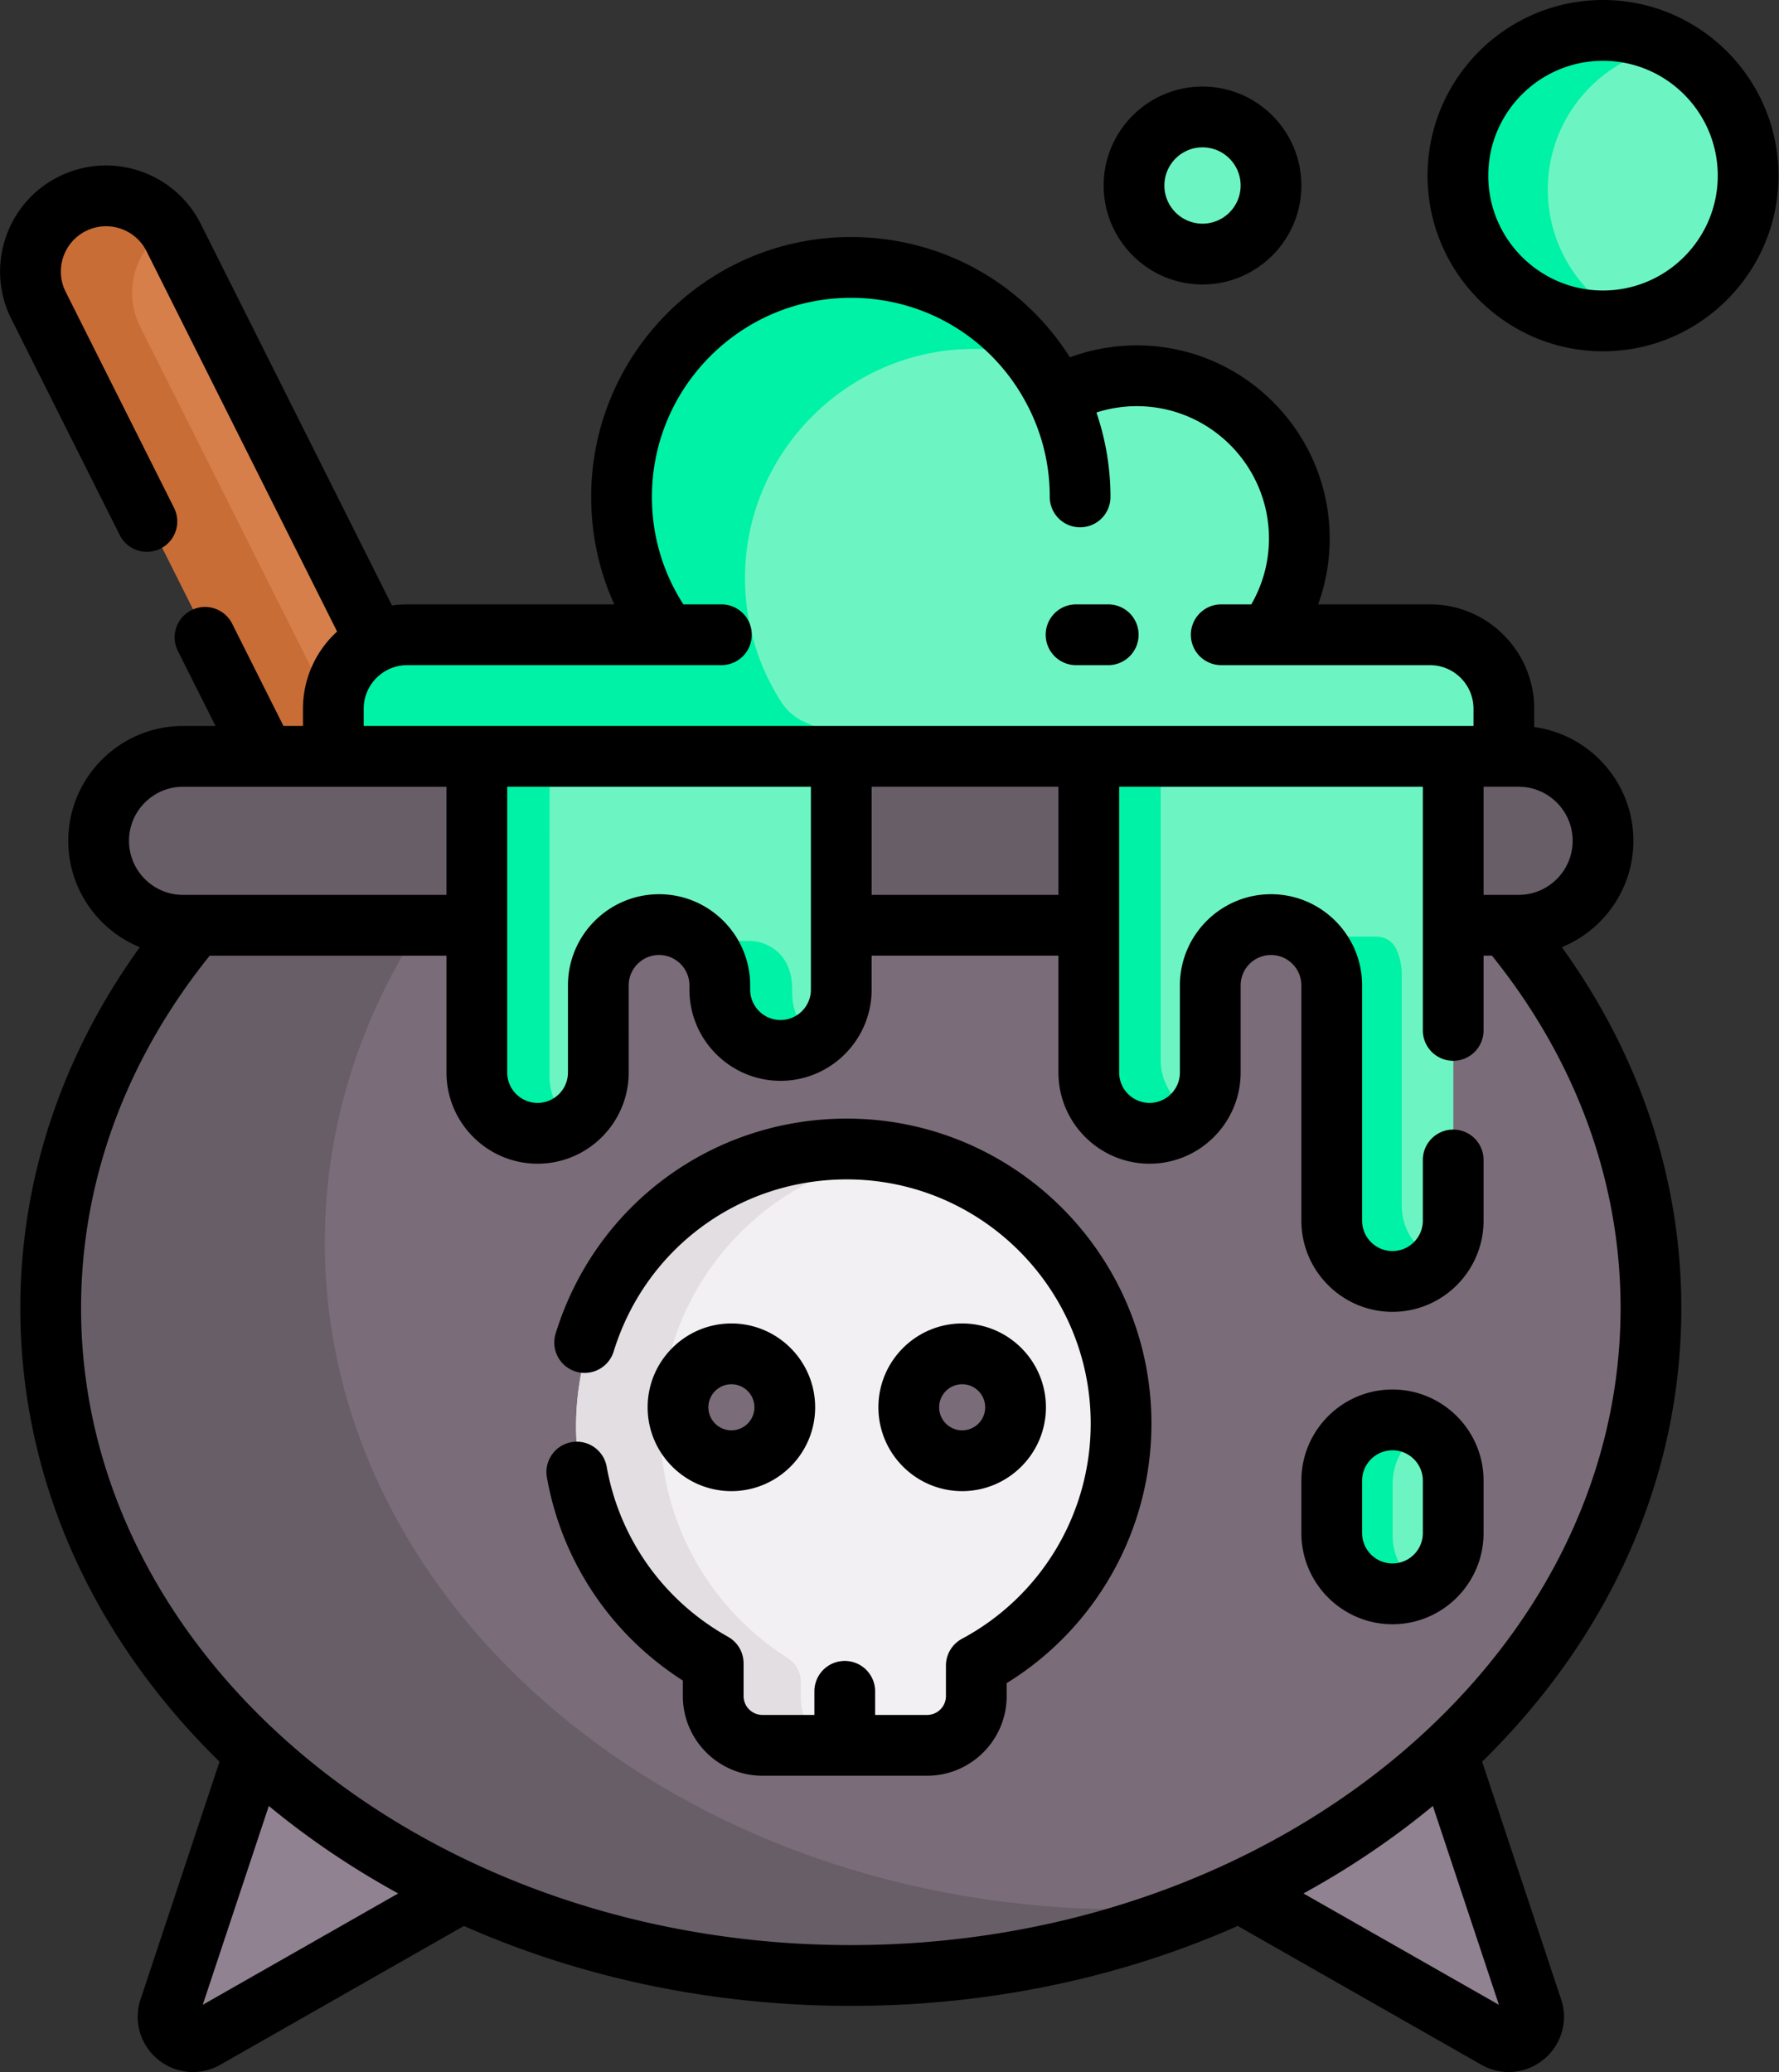 <svg width="273" height="318" xmlns="http://www.w3.org/2000/svg"><rect width="100%" height="100%" fill="#333333" stroke="none"/><g fill-rule="nonzero" fill="none"><g transform="translate(5 5)"><path d="M35.92 110.991L1.58 42.521c-2.891-5.714-.608-12.694 5.1-15.59 5.708-2.895 12.68-.61 15.57 5.106L52.94 93.292l46.108 91.147-17.664 10.784-45.464-84.232z" fill="#D77F4A"/><path d="M50.862 113.637l-34.338-68.47c-2.768-5.47-.786-12.09 4.395-15.186-3.362-4.164-9.276-5.566-14.238-3.05-5.708 2.896-7.991 9.876-5.1 15.59l34.338 68.47 45.464 84.232 10.165-6.205-40.686-75.381z" fill="#C86D36"/><path d="M217.48 264.413l13.033 39.23c1.103 3.32-2.466 6.253-5.504 4.521l-37.859-21.577-27.146-17.697 48.163-34.117 9.314 29.64zM64.983 286.587l-37.859 21.577c-3.037 1.731-6.606-1.202-5.503-4.522l13.032-39.229 6.531-22.03L88.29 276.31l-23.307 10.278z" fill="#918291"/><path d="M214.832 92.971h-22.124c-1.146 0-1.846-1.242-1.269-2.234a24.884 24.884 0 003.331-13.924c-.692-12.688-11.041-22.946-23.72-23.524a24.809 24.809 0 00-11.485 2.216c-1.074.491-2.329.03-2.911-.999-6.188-10.923-18.04-18.206-31.56-17.84-18.264.495-33.28 15.22-34.13 33.492-.4 8.576 2.273 16.515 7.005 22.813H58.075c-6.255 0-11.326 5.076-11.326 11.34v16.622h179.409V104.31c0-6.262-5.072-11.339-11.326-11.339z" fill="#6CF5C2"/><path d="M124.248 36.7c-17.925.904-32.446 15.5-33.284 33.45-.394 8.422 2.173 16.228 6.745 22.471a.219.219 0 01-.176.35H58.074c-6.255 0-11.326 5.077-11.326 11.34v16.623h89.704v-7.108l-18.02-8.038a8.187 8.187 0 01-3.551-3.065c-3.782-5.896-5.855-12.994-5.516-20.596.803-18.02 15.4-32.676 33.395-33.534a35.26 35.26 0 0110.605 1.097c-6.795-8.386-17.36-13.585-29.117-12.99z" fill="#00F2A6"/><path d="M25.08 124.118h197.19l4.784 14.012c13.648 16.504 21.654 36.507 21.654 58.069 0 56.515-54.907 102.336-122.641 102.336-67.735 0-122.641-45.821-122.641-102.336 0-21.562 8.006-41.565 21.653-58.069v-14.012z" fill="#7A6D79"/><g fill="#685E68"><path d="M167.488 288.016c-67.735 0-122.641-45.821-122.641-102.337 0-21.562 8.006-41.564 21.653-58.068v-3.493H25.08v14.012C11.431 154.634 3.425 174.637 3.425 196.2c0 56.515 54.906 102.336 122.64 102.336 20.145 0 39.154-4.053 55.922-11.235-4.757.468-9.594.716-14.5.716z"/><path d="M228.424 111.613h-10.398v15.86c0 1.127-4.14 2.04-9.248 2.04-5.107 0-9.247-.913-9.247-2.04v-7.9c0-1.127-4.14-2.042-9.247-2.042s-9.248.915-9.248 2.042v2.925c0 1.127-4.14 2.041-9.247 2.041s-9.247-.914-9.247-2.04v-10.886h-38.06.12v13.522c0 1.912-4.167 3.463-9.309 3.463-5.14 0-9.309-1.55-9.309-3.463v-.241c0-1.913-4.168-3.464-9.31-3.464-5.14 0-9.309 1.55-9.309 3.464v4.963c0 1.912-4.168 3.463-9.309 3.463-5.141 0-9.31-1.55-9.31-3.463l.01-12.25h-.01v-5.994H23.71c-7.143 0-12.934 5.797-12.934 12.95 0 7.152 5.79 12.95 12.934 12.95h45.036s55.354-.504 55.857 0H228.425c7.143 0 12.933-5.798 12.933-12.95 0-7.153-5.79-12.95-12.934-12.95z"/></g><path d="M167.488 213.908c0-23.247-18.823-42.094-42.042-42.094-23.218 0-42.041 18.847-42.041 42.094 0 15.804 8.703 29.566 21.569 36.764v5.02c0 4.172 3.377 7.553 7.543 7.553h25.239c4.165 0 7.543-3.38 7.543-7.552v-4.676c13.206-7.097 22.189-21.051 22.189-37.11z" fill="#F3F0F3"/><path d="M117.899 255.692v-2.555c0-1.5-.78-2.882-2.046-3.688-11.733-7.467-19.523-20.59-19.523-35.541 0-21.047 15.428-38.484 35.579-41.598a42.291 42.291 0 00-6.463-.496c-23.218 0-42.041 18.847-42.041 42.094 0 15.804 8.703 29.566 21.569 36.764v5.02c0 4.172 3.377 7.553 7.543 7.553h12.925c-4.166 0-7.543-3.381-7.543-7.553z" fill="#E2DEE2"/><ellipse fill="#7A6D79" cx="107.76" cy="211.415" rx="8.183" ry="8.193"/><ellipse fill="#7A6D79" cx="143.131" cy="211.415" rx="8.183" ry="8.193"/><path d="M124.602 111.613v36.002c0 5.092-4.169 9.222-9.31 9.222-5.141 0-9.31-4.129-9.31-9.222v-.642c0-5.093-4.167-9.222-9.308-9.222-5.142 0-9.31 4.129-9.31 9.222v13.214c0 5.093-4.168 9.222-9.31 9.222-5.14 0-9.308-4.128-9.308-9.222l.013-48.569 55.843-.005z" fill="#6CF5C2"/><g fill="#00F2A6"><path d="M79.328 160.182l.012-44.001v-4.596l-10.582.001-.013 48.596c0 5.096 4.168 9.227 9.31 9.227a9.32 9.32 0 005.29-1.64c-2.425-1.666-4.017-4.441-4.017-7.587zM116.566 147.38v-.648c0-1.097-.19-2.149-.538-3.125-.912-2.555-3.402-4.206-6.112-4.206h-7.501a9.302 9.302 0 013.567 7.33v.65c0 5.147 4.168 9.32 9.31 9.32a9.255 9.255 0 005.291-1.656 9.311 9.311 0 01-4.017-7.665z"/></g><path d="M162.54 111.613v48.954c0 5.07 4.14 9.181 9.248 9.181 5.107 0 9.247-4.11 9.247-9.18V147.41c0-5.07 4.14-9.18 9.248-9.18 5.107 0 9.247 4.11 9.247 9.18v35.528c0 5.07 4.14 9.18 9.247 9.18s9.247-4.11 9.247-9.18v-71.326h-55.483z" fill="#6CF5C2"/><g fill="#00F2A6"><path d="M173.114 157.636v-46.023H162.54v48.954c0 5.07 4.14 9.181 9.247 9.181a9.245 9.245 0 007.285-3.54c-3.481-1.316-5.96-4.653-5.96-8.572zM210.104 180v-35.528c0-1.365-.302-2.66-.842-3.823-.545-1.176-1.746-1.909-3.04-1.909H193.34l.29.114c3.45 1.333 5.9 4.653 5.9 8.55v35.526c0 5.071 4.14 9.181 9.247 9.181a9.245 9.245 0 007.285-3.54c-3.48-1.316-5.96-4.653-5.96-8.572z"/></g><path d="M209.087 240.018c-5.14 0-9.309-4.173-9.309-9.32v-8.03c0-5.147 4.168-9.32 9.31-9.32 5.14 0 9.309 4.173 9.309 9.32v8.03c0 5.147-4.168 9.32-9.31 9.32z" fill="#6CF5C2"/><path d="M208.716 230.698v-8.03a9.32 9.32 0 014.84-8.176 9.26 9.26 0 00-4.469-1.145c-5.14 0-9.309 4.174-9.309 9.321v8.029c0 5.148 4.168 9.32 9.31 9.32 1.62 0 3.142-.415 4.468-1.144a9.317 9.317 0 01-4.84-8.175z" fill="#00F2A6"/><ellipse fill="#6CF5C2" cx="241.358" cy="22.58" rx="22.242" ry="22.269"/><path d="M232.52 24.093c0-10.815 7.7-19.826 17.91-21.844A22.134 22.134 0 00241.359.31c-12.284 0-22.242 9.97-22.242 22.269 0 12.299 9.958 22.27 22.242 22.27 1.482 0 2.93-.15 4.33-.426-7.76-3.477-13.168-11.269-13.168-20.331z" fill="#00F2A6"/><ellipse fill="#6CF5C2" cx="179.971" cy="24.093" rx="10.498" ry="10.511"/></g><g fill="#000"><path d="M258.011 200.748c0-19.7-6.318-38.707-18.336-55.383 6.433-2.627 10.98-8.954 10.98-16.326 0-8.907-6.638-16.289-15.22-17.46v-2.812c0-8.831-7.177-16.016-16-16.016h-17.152a29.564 29.564 0 001.766-10.111c0-16.342-13.282-29.636-29.606-29.636a29.61 29.61 0 00-10.257 1.836c-7.271-11.491-19.781-18.462-33.62-18.462-21.97 0-39.845 17.893-39.845 39.886 0 5.773 1.212 11.356 3.547 16.488H62.492c-.795 0-1.575.06-2.34.173L30.785 34.314c-4.052-8.005-13.855-11.22-21.852-7.164a16.167 16.167 0 00-8.105 9.454 16.176 16.176 0 00.94 12.406l16.61 33.113a4.66 4.66 0 006.255 2.075 4.667 4.667 0 002.074-6.262L10.09 44.809a6.91 6.91 0 01-.404-5.3 6.9 6.9 0 013.458-4.036c3.414-1.73 7.598-.36 9.318 3.041l29.27 58.412a15.985 15.985 0 00-5.239 11.841v2.644h-2.995L35.627 95.72a4.659 4.659 0 00-6.256-2.075 4.667 4.667 0 00-2.073 6.262l5.77 11.506h-4.981c-9.71 0-17.61 7.908-17.61 17.628 0 7.372 4.547 13.699 10.98 16.326C9.44 162.043 3.12 181.05 3.12 200.75c0 25.838 10.788 50.241 30.568 69.615l-12.114 36.46a8.433 8.433 0 002.666 9.238A8.436 8.436 0 0029.607 318a8.48 8.48 0 004.205-1.123l37.38-21.3c18.09 8.014 38.348 12.269 59.375 12.269 21.026 0 41.284-4.254 59.374-12.27l37.38 21.3a8.48 8.48 0 004.205 1.124c1.911 0 3.806-.655 5.367-1.938a8.434 8.434 0 002.667-9.239l-12.115-36.46c19.778-19.374 30.566-43.778 30.566-69.615zm-16.677-71.71c0 4.575-3.718 8.298-8.29 8.298h-5.378v-16.595h5.379c4.57 0 8.289 3.723 8.289 8.298zm-185.52-20.27c0-3.688 2.996-6.687 6.679-6.687h48.214a4.663 4.663 0 004.66-4.665 4.663 4.663 0 00-4.66-4.665h-5.84c-3.161-4.916-4.825-10.57-4.825-16.488 0-16.848 13.693-30.555 30.525-30.555 11.62 0 22.013 6.418 27.245 16.779a30.226 30.226 0 013.279 13.776 4.663 4.663 0 004.66 4.665 4.663 4.663 0 004.66-4.665c0-4.41-.737-8.803-2.156-12.955a20.272 20.272 0 016.189-.974c11.186 0 20.285 9.11 20.285 20.306 0 3.595-.94 7.045-2.709 10.111h-4.614a4.663 4.663 0 00-4.66 4.665 4.663 4.663 0 004.66 4.665h32.032c3.683 0 6.679 3 6.679 6.686v2.644H55.814v-2.644zm106.61 28.568h-28.665v-16.595h28.664v16.595zm-61.287-.1c-7.709 0-13.98 6.278-13.98 13.994V164.6a4.668 4.668 0 01-4.66 4.665 4.668 4.668 0 01-4.66-4.665V120.74h46.601v31.138a4.667 4.667 0 01-4.66 4.665 4.667 4.667 0 01-4.66-4.665v-.649c0-7.717-6.271-13.995-13.98-13.995zm-73.05-16.494h40.429v16.595h-40.43c-4.57 0-8.288-3.722-8.288-8.298 0-4.575 3.718-8.297 8.289-8.297zm3.024 186.937l10.141-30.517c6.143 5.071 12.794 9.556 19.854 13.425L31.111 307.68zm-18.67-106.931c0-19.359 6.824-38.029 19.742-54.082h36.333V164.6c0 7.717 6.271 13.995 13.98 13.995 7.71 0 13.981-6.278 13.981-13.995V151.23a4.667 4.667 0 014.66-4.665c2.57 0 4.66 2.093 4.66 4.665v.649c0 7.717 6.272 13.995 13.981 13.995 7.71 0 13.98-6.278 13.98-13.995v-5.213h28.665V164.6c0 7.717 6.272 13.995 13.98 13.995 7.71 0 13.981-6.278 13.981-13.995v-13.37a4.667 4.667 0 014.66-4.664c2.57 0 4.66 2.092 4.66 4.665v36.103c0 7.717 6.272 13.995 13.981 13.995 7.71 0 13.98-6.278 13.98-13.995v-9.314a4.663 4.663 0 00-4.66-4.665 4.663 4.663 0 00-4.66 4.665v9.314a4.667 4.667 0 01-4.66 4.665 4.667 4.667 0 01-4.66-4.665V151.23c0-7.717-6.271-13.995-13.98-13.995-7.71 0-13.981 6.278-13.981 13.995v13.369a4.668 4.668 0 01-4.66 4.665 4.668 4.668 0 01-4.66-4.665V120.74h46.601v37.397a4.663 4.663 0 004.66 4.665 4.663 4.663 0 004.66-4.665v-11.472h1.284c12.917 16.053 19.741 34.723 19.741 54.082 0 53.909-52.99 97.767-118.125 97.767-65.133 0-118.124-43.858-118.124-97.767zm187.585 89.84c7.06-3.87 13.71-8.355 19.854-13.426l10.14 30.517-29.994-17.092z"/><path d="M129.945 171.673c-20.644 0-38.6 13.257-44.68 32.99a4.66 4.66 0 108.907 2.75c4.867-15.798 19.243-26.41 35.773-26.41 20.64 0 37.431 16.808 37.431 37.47a37.454 37.454 0 01-19.76 33.034 4.665 4.665 0 00-2.455 4.11v4.68a2.897 2.897 0 01-2.892 2.895h-7.975v-3.624a4.663 4.663 0 00-4.66-4.665 4.663 4.663 0 00-4.66 4.665v3.624H117a2.897 2.897 0 01-2.892-2.895v-5.026c0-1.69-.913-3.248-2.386-4.072-9.86-5.516-16.648-15.03-18.622-26.101a4.66 4.66 0 10-9.175 1.64c2.304 12.922 9.85 24.143 20.863 31.178v2.381c0 6.74 5.479 12.225 12.213 12.225h25.268c6.734 0 12.213-5.484 12.213-12.225v-1.986a46.763 46.763 0 0022.215-39.84c-.001-25.804-20.974-46.798-46.752-46.798z"/><path d="M125.09 215.978c0-7.094-5.765-12.866-12.852-12.866-7.087 0-12.853 5.771-12.853 12.866 0 7.094 5.766 12.866 12.853 12.866s12.853-5.772 12.853-12.866zm-16.384 0a3.538 3.538 0 013.533-3.536 3.538 3.538 0 013.532 3.536 3.538 3.538 0 01-3.532 3.536 3.538 3.538 0 01-3.533-3.536zM160.504 215.978c0-7.094-5.766-12.866-12.853-12.866s-12.853 5.771-12.853 12.866c0 7.094 5.766 12.866 12.853 12.866s12.853-5.772 12.853-12.866zm-16.385 0a3.538 3.538 0 013.533-3.536 3.538 3.538 0 013.532 3.536 3.538 3.538 0 01-3.532 3.536 3.538 3.538 0 01-3.533-3.536zM227.666 235.28v-8.038c0-7.717-6.272-13.995-13.98-13.995-7.71 0-13.981 6.279-13.981 13.995v8.037c0 7.717 6.271 13.995 13.98 13.995 7.71 0 13.98-6.278 13.98-13.995zm-9.32 0a4.667 4.667 0 01-4.66 4.664 4.667 4.667 0 01-4.66-4.665v-8.037a4.667 4.667 0 014.66-4.665c2.57 0 4.66 2.093 4.66 4.665v8.037zM245.994 0c-14.849 0-26.928 12.092-26.928 26.956 0 14.864 12.08 26.957 26.928 26.957 14.849 0 26.928-12.092 26.928-26.956C272.922 12.093 260.842 0 245.994 0zm0 44.583c-9.71 0-17.608-7.907-17.608-17.626 0-9.72 7.899-17.627 17.608-17.627 9.71 0 17.608 7.907 17.608 17.626 0 9.72-7.899 17.627-17.608 17.627zM184.534 43.657c8.365 0 15.17-6.813 15.17-15.186 0-8.374-6.805-15.186-15.17-15.186s-15.17 6.812-15.17 15.185c0 8.373 6.805 15.187 15.17 15.187zm0-21.043c3.226 0 5.85 2.627 5.85 5.856s-2.624 5.856-5.85 5.856c-3.225 0-5.85-2.627-5.85-5.856s2.625-5.856 5.85-5.856zM170.067 92.752h-4.938a4.663 4.663 0 00-4.66 4.665 4.663 4.663 0 004.66 4.665h4.938a4.663 4.663 0 004.66-4.665 4.662 4.662 0 00-4.66-4.665z"/></g></g></svg>